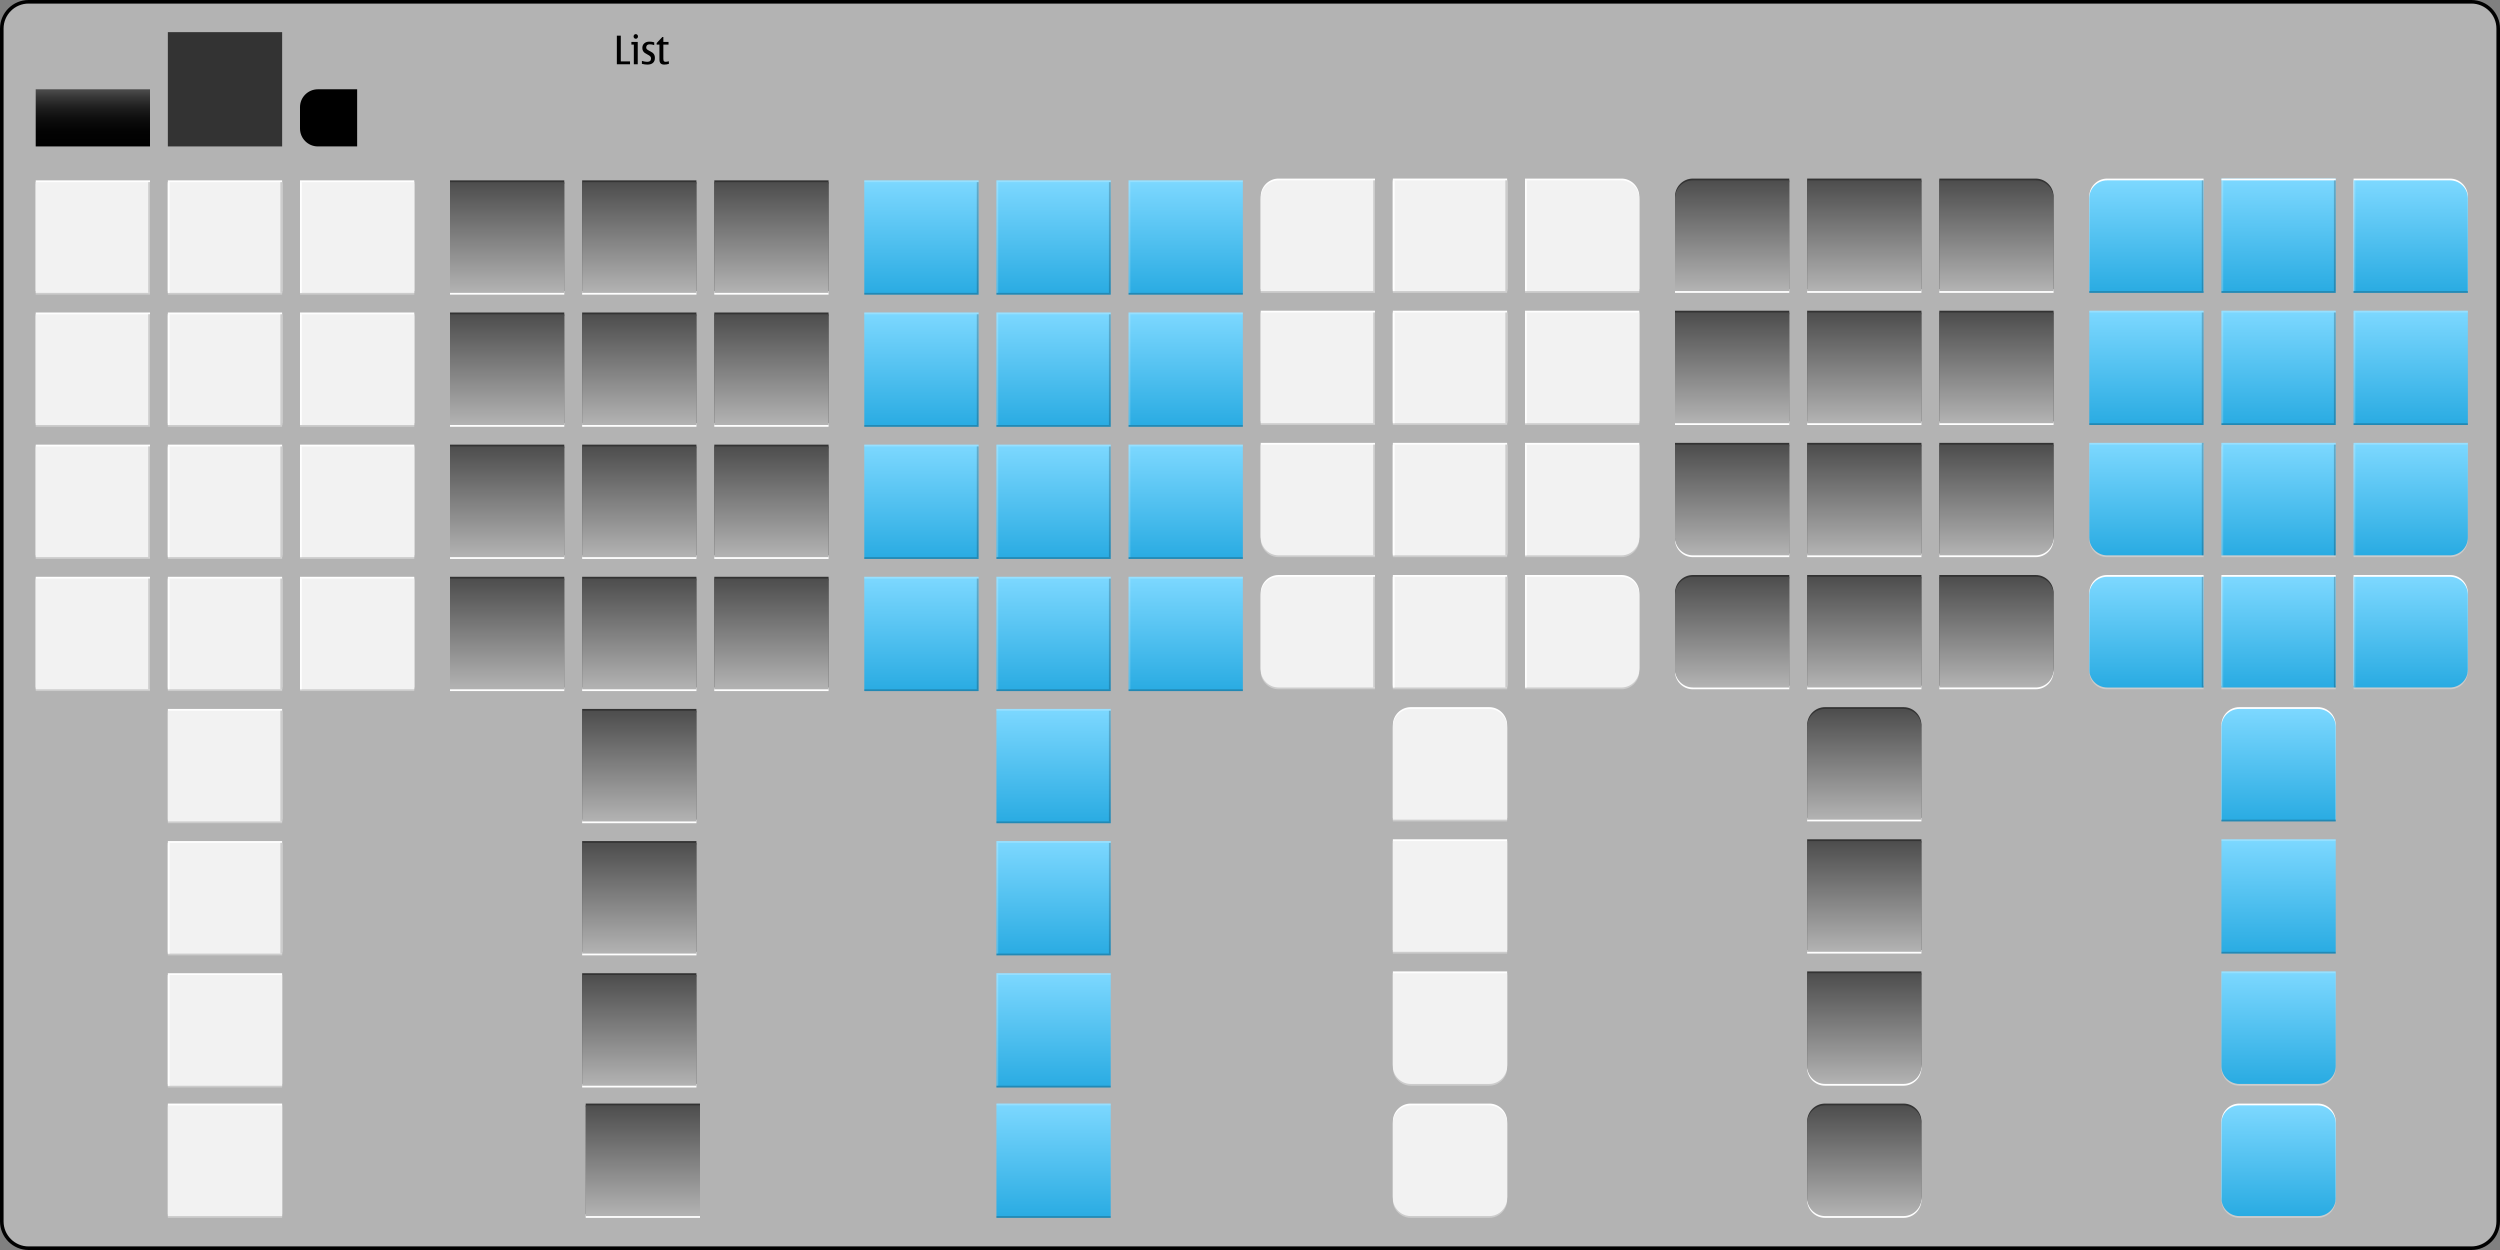 <?xml version="1.0" encoding="iso-8859-1"?>
<!-- Generator: Adobe Illustrator 14.0.0, SVG Export Plug-In . SVG Version: 6.00 Build 43363)  -->
<!DOCTYPE svg PUBLIC "-//W3C//DTD SVG 1.1//EN" "http://www.w3.org/Graphics/SVG/1.1/DTD/svg11.dtd">
<svg version="1.1" xmlns="http://www.w3.org/2000/svg" xmlns:xlink="http://www.w3.org/1999/xlink" x="0px" y="0px" width="1400px"
	 height="700px" viewBox="0 0 1400 700" style="enable-background:new 0 0 1400 700;" xml:space="preserve">
<rect x="0" y="0" width="1400" height="700" fill="#808080" stroke="none"/>
<g id="meegotouch-list-layer">
</g>
<g id="theme">
	<g id="meegotouch-list">
		<g id="MeegotouchListThemeTemplateHelper">
			<g>
				<path style="fill:#B3B3B3;" d="M16,699c-8.271,0-15-6.729-15-15V16C1,7.729,7.729,1,16,1h1368c8.271,0,15,6.729,15,15v668
					c0,8.271-6.729,15-15,15H16z"/>
				<g>
					<path d="M1384,2c7.72,0,14,6.28,14,14v668c0,7.72-6.28,14-14,14H16c-7.72,0-14-6.28-14-14V16C2,8.28,8.28,2,16,2H1384 M1384,0
						H16C7.2,0,0,7.2,0,16v668c0,8.8,7.2,16,16,16h1368c8.8,0,16-7.2,16-16V16C1400,7.2,1392.8,0,1384,0L1384,0z"/>
				</g>
			</g>
			<path d="M345.439,35.998V19.969h2.206v14.417h5.168v1.612H345.439z"/>
			<path d="M357.131,35.998h-2.185V24.989h-1.363v-1.495h3.548V35.998z M356.044,19.108c0.334,0,0.624,0.129,0.866,0.387
				c0.242,0.259,0.364,0.563,0.364,0.914c0,0.358-0.12,0.665-0.359,0.919c-0.239,0.255-0.53,0.382-0.871,0.382
				c-0.348,0-0.644-0.127-0.882-0.382c-0.24-0.254-0.359-0.561-0.359-0.919c0-0.366,0.119-0.674,0.359-0.925
				C355.4,19.234,355.696,19.108,356.044,19.108z"/>
			<path d="M362.535,36.17c-0.896,0-1.918-0.139-3.066-0.418v-1.646c1.23,0.351,2.201,0.526,2.912,0.526
				c0.731,0,1.282-0.159,1.65-0.479c0.37-0.318,0.555-0.797,0.555-1.436c0-0.372-0.117-0.721-0.35-1.048
				c-0.232-0.325-0.814-0.726-1.742-1.198c-0.596-0.301-1.076-0.586-1.446-0.855c-0.369-0.269-0.684-0.631-0.944-1.086
				c-0.259-0.455-0.389-1.02-0.389-1.693c0-1.082,0.367-1.939,1.103-2.574c0.734-0.635,1.677-0.951,2.824-0.951
				c1.006,0,1.915,0.133,2.728,0.397v1.569c-0.855-0.309-1.685-0.462-2.491-0.462c-0.67,0-1.171,0.15-1.501,0.451
				c-0.333,0.302-0.498,0.753-0.498,1.354c0,0.316,0.105,0.611,0.317,0.887c0.212,0.277,0.741,0.626,1.589,1.049
				c0.616,0.301,1.125,0.594,1.528,0.877s0.743,0.666,1.021,1.15c0.276,0.482,0.415,1.09,0.415,1.822
				c0,1.232-0.364,2.168-1.093,2.806C364.929,35.852,363.889,36.17,362.535,36.17z"/>
			<path d="M371.978,36.17c-0.929,0-1.608-0.227-2.039-0.682s-0.646-1.182-0.646-2.178v-8.321h-1.57v-0.86l3.188-3.408h0.565v2.773
				h2.901v1.495h-2.901v7.945c0,0.681,0.105,1.13,0.317,1.349s0.533,0.328,0.964,0.328c0.443,0,1.046-0.104,1.804-0.312v1.483
				C373.646,36.041,372.785,36.17,371.978,36.17z"/>
		</g>
		<g id="meegotouch-list-background-selected">
			<path style="fill:#CCCCCC;" d="M1308,672c0,5.5-4.5,10-10,10h-44c-5.5,0-10-4.5-10-10v-42c0-5.5,4.5-10,10-10h44
				c5.5,0,10,4.5,10,10V672z"/>
			<path style="fill:#FFFFFF;" d="M1308,670c0,5.5-4.5,10-10,10h-44c-5.5,0-10-4.5-10-10v-42c0-5.5,4.5-10,10-10h44
				c5.5,0,10,4.5,10,10V670z"/>
			<linearGradient id="SVGID_1_" gradientUnits="userSpaceOnUse" x1="1276" y1="681" x2="1276" y2="619">
				<stop  offset="0" style="stop-color:#29ABE2"/>
				<stop  offset="1" style="stop-color:#7DD8FF"/>
			</linearGradient>
			<path style="fill:url(#SVGID_1_);" d="M1308,671c0,5.5-4.5,10-10,10h-44c-5.5,0-10-4.5-10-10v-42c0-5.5,4.5-10,10-10h44
				c5.5,0,10,4.5,10,10V671z"/>
		</g>
		<g id="meegotouch-list-background-selected-vertical-bottom">
			<path style="fill:#CCCCCC;" d="M1308,545v53c0,5.5-4.5,10-10,10h-44c-5.5,0-10-4.5-10-10v-53H1308z"/>
			<linearGradient id="SVGID_2_" gradientUnits="userSpaceOnUse" x1="1276" y1="607" x2="1276" y2="544">
				<stop  offset="0" style="stop-color:#29ABE2"/>
				<stop  offset="1" style="stop-color:#7DD8FF"/>
			</linearGradient>
			<path style="fill:url(#SVGID_2_);" d="M1308,544v53c0,5.5-4.5,10-10,10h-44c-5.5,0-10-4.5-10-10v-53H1308z"/>
			<rect x="1244" y="544" style="opacity:0.2;fill:#FFFFFF;" width="64" height="1"/>
		</g>
		<g id="meegotouch-list-background-selected-vertical-center">
			<linearGradient id="SVGID_3_" gradientUnits="userSpaceOnUse" x1="1276" y1="534" x2="1276" y2="470">
				<stop  offset="0" style="stop-color:#29ABE2"/>
				<stop  offset="1" style="stop-color:#7DD8FF"/>
			</linearGradient>
			<rect x="1244" y="470" style="fill:url(#SVGID_3_);" width="64" height="64"/>
			<rect x="1244" y="533" style="opacity:0.2;" width="64" height="1"/>
			<rect x="1244" y="470.001" style="opacity:0.2;fill:#FFFFFF;" width="64" height="1"/>
		</g>
		<g id="meegotouch-list-background-selected-vertical-top">
			<path style="fill:#FFFFFF;" d="M1244,459v-53c0-5.5,4.5-10,10-10h44c5.5,0,10,4.5,10,10v53H1244z"/>
			<linearGradient id="SVGID_4_" gradientUnits="userSpaceOnUse" x1="1276" y1="460" x2="1276" y2="397">
				<stop  offset="0" style="stop-color:#29ABE2"/>
				<stop  offset="1" style="stop-color:#7DD8FF"/>
			</linearGradient>
			<path style="fill:url(#SVGID_4_);" d="M1244,460v-53c0-5.5,4.5-10,10-10h44c5.5,0,10,4.5,10,10v53H1244z"/>
			<rect x="1244" y="459" style="opacity:0.2;" width="64" height="1"/>
		</g>
		<g id="meegotouch-list-background-selected-horizontal-right">
			<path style="fill:#CCCCCC;" d="M1318,324h54c5.5,0,10,4.5,10,10v42c0,5.5-4.5,10-10,10h-54V324z"/>
			<path style="fill:#FFFFFF;" d="M1318,322h54c5.5,0,10,4.5,10,10v42c0,5.5-4.5,10-10,10h-54V322z"/>
			<linearGradient id="SVGID_5_" gradientUnits="userSpaceOnUse" x1="1350" y1="385" x2="1350" y2="323">
				<stop  offset="0" style="stop-color:#29ABE2"/>
				<stop  offset="1" style="stop-color:#7DD8FF"/>
			</linearGradient>
			<path style="fill:url(#SVGID_5_);" d="M1318,323h54c5.5,0,10,4.5,10,10v42c0,5.5-4.5,10-10,10h-54V323z"/>
			<rect x="1318" y="323" style="opacity:0.2;fill:#FFFFFF;" width="1" height="62"/>
		</g>
		<g id="meegotouch-list-background-selected-horizontal-center">
			<rect x="1244" y="324" style="fill:#CCCCCC;" width="64" height="62"/>
			<rect x="1244" y="322" style="fill:#FFFFFF;" width="64" height="62"/>
			<linearGradient id="SVGID_6_" gradientUnits="userSpaceOnUse" x1="1276" y1="385" x2="1276" y2="323">
				<stop  offset="0" style="stop-color:#29ABE2"/>
				<stop  offset="1" style="stop-color:#7DD8FF"/>
			</linearGradient>
			<rect x="1244" y="323" style="fill:url(#SVGID_6_);" width="64" height="62"/>
			<rect x="1307" y="323" style="opacity:0.2;" width="1" height="62"/>
			<rect x="1244" y="323" style="opacity:0.2;fill:#FFFFFF;" width="1" height="62"/>
		</g>
		<g id="meegotouch-list-background-selected-horizontal-left">
			<path style="fill:#CCCCCC;" d="M1234,386h-54c-5.5,0-10-4.5-10-10v-42c0-5.5,4.5-10,10-10h54V386z"/>
			<path style="fill:#FFFFFF;" d="M1234,384h-54c-5.5,0-10-4.5-10-10v-42c0-5.5,4.5-10,10-10h54V384z"/>
			<linearGradient id="SVGID_7_" gradientUnits="userSpaceOnUse" x1="1202" y1="385" x2="1202" y2="323">
				<stop  offset="0" style="stop-color:#29ABE2"/>
				<stop  offset="1" style="stop-color:#7DD8FF"/>
			</linearGradient>
			<path style="fill:url(#SVGID_7_);" d="M1234,385h-54c-5.5,0-10-4.5-10-10v-42c0-5.5,4.5-10,10-10h54V385z"/>
			<rect x="1233" y="323" style="opacity:0.2;" width="1" height="62"/>
		</g>
		<g id="meegotouch-list-background-selected-bottom-right">
			<path style="fill:#CCCCCC;" d="M1372,312c5.5,0,10-4.5,10-10v-53h-64v63H1372z"/>
			<linearGradient id="SVGID_8_" gradientUnits="userSpaceOnUse" x1="1350" y1="311" x2="1350" y2="248">
				<stop  offset="0" style="stop-color:#29ABE2"/>
				<stop  offset="1" style="stop-color:#7DD8FF"/>
			</linearGradient>
			<path style="fill:url(#SVGID_8_);" d="M1372,311c5.5,0,10-4.5,10-10v-53h-64v63H1372z"/>
			<rect x="1318" y="248" style="opacity:0.2;fill:#FFFFFF;" width="1" height="63"/>
			<rect x="1319" y="248" style="opacity:0.2;fill:#FFFFFF;" width="63" height="1"/>
		</g>
		<g id="meegotouch-list-background-selected-bottom">
			<rect x="1244" y="250" style="fill:#CCCCCC;" width="64" height="62"/>
			<linearGradient id="SVGID_9_" gradientUnits="userSpaceOnUse" x1="1276" y1="311" x2="1276" y2="248">
				<stop  offset="0" style="stop-color:#29ABE2"/>
				<stop  offset="1" style="stop-color:#7DD8FF"/>
			</linearGradient>
			<rect x="1244" y="248" style="fill:url(#SVGID_9_);" width="64" height="63"/>
			<rect x="1244" y="248" style="opacity:0.2;fill:#FFFFFF;" width="64" height="1"/>
			<rect x="1307" y="249" style="opacity:0.2;" width="1" height="62"/>
			<rect x="1244" y="249" style="opacity:0.2;fill:#FFFFFF;" width="1" height="62"/>
		</g>
		<g id="meegotouch-list-background-selected-bottom-left">
			<path style="fill:#CCCCCC;" d="M1170,302c0,5.5,4.5,10,10,10h54v-63h-64V302z"/>
			<linearGradient id="SVGID_10_" gradientUnits="userSpaceOnUse" x1="1202" y1="311" x2="1202" y2="248">
				<stop  offset="0" style="stop-color:#29ABE2"/>
				<stop  offset="1" style="stop-color:#7DD8FF"/>
			</linearGradient>
			<path style="fill:url(#SVGID_10_);" d="M1170,301c0,5.5,4.5,10,10,10h54v-63h-64V301z"/>
			<rect x="1233" y="248" style="opacity:0.2;" width="1" height="63"/>
			<rect x="1170" y="248" style="opacity:0.2;fill:#FFFFFF;" width="63" height="1"/>
		</g>
		<g id="meegotouch-list-background-selected-center-right">
			<linearGradient id="SVGID_11_" gradientUnits="userSpaceOnUse" x1="1350" y1="238" x2="1350" y2="174">
				<stop  offset="0" style="stop-color:#29ABE2"/>
				<stop  offset="1" style="stop-color:#7DD8FF"/>
			</linearGradient>
			<rect x="1318" y="174" style="fill:url(#SVGID_11_);" width="64" height="64"/>
			<rect x="1318" y="237" style="opacity:0.2;" width="64" height="1"/>
			<rect x="1318" y="174" style="opacity:0.2;fill:#FFFFFF;" width="64" height="1"/>
			<rect x="1318" y="175" style="opacity:0.2;fill:#FFFFFF;" width="1" height="62"/>
		</g>
		<g id="meegotouch-list-background-selected-center">
			<linearGradient id="SVGID_12_" gradientUnits="userSpaceOnUse" x1="1276" y1="238" x2="1276" y2="174">
				<stop  offset="0" style="stop-color:#29ABE2"/>
				<stop  offset="1" style="stop-color:#7DD8FF"/>
			</linearGradient>
			<rect x="1244" y="174" style="fill:url(#SVGID_12_);" width="64" height="64"/>
			<rect x="1244" y="237" style="opacity:0.2;" width="64" height="1"/>
			<rect x="1244" y="174" style="opacity:0.2;fill:#FFFFFF;" width="64" height="1"/>
			<rect x="1307" y="175" style="opacity:0.2;" width="1" height="62"/>
			<rect x="1244" y="175" style="opacity:0.2;fill:#FFFFFF;" width="1" height="62"/>
		</g>
		<g id="meegotouch-list-background-selected-center-left">
			<linearGradient id="SVGID_13_" gradientUnits="userSpaceOnUse" x1="1202" y1="238" x2="1202" y2="174">
				<stop  offset="0" style="stop-color:#29ABE2"/>
				<stop  offset="1" style="stop-color:#7DD8FF"/>
			</linearGradient>
			<rect x="1170" y="174" style="fill:url(#SVGID_13_);" width="64" height="64"/>
			<rect x="1170" y="237" style="opacity:0.2;" width="64" height="1"/>
			<rect x="1170" y="174" style="opacity:0.2;fill:#FFFFFF;" width="64" height="1"/>
			<rect x="1233" y="175" style="opacity:0.2;" width="1" height="62"/>
		</g>
		<g id="meegotouch-list-background-selected-top-right">
			<path style="fill:#FFFFFF;" d="M1382,110c0-5.5-4.5-10-10-10h-54v63h64V110z"/>
			<linearGradient id="SVGID_14_" gradientUnits="userSpaceOnUse" x1="1350" y1="164" x2="1350" y2="101">
				<stop  offset="0" style="stop-color:#29ABE2"/>
				<stop  offset="1" style="stop-color:#7DD8FF"/>
			</linearGradient>
			<path style="fill:url(#SVGID_14_);" d="M1382,111c0-5.5-4.5-10-10-10h-54v63h64V111z"/>
			<rect x="1318" y="101" style="opacity:0.2;fill:#FFFFFF;" width="1" height="62"/>
			<rect x="1318" y="163" style="opacity:0.2;" width="64" height="1"/>
		</g>
		<g id="meegotouch-list-background-selected-top-center">
			<linearGradient id="SVGID_15_" gradientUnits="userSpaceOnUse" x1="1276" y1="164" x2="1276" y2="100">
				<stop  offset="0" style="stop-color:#29ABE2"/>
				<stop  offset="1" style="stop-color:#7DD8FF"/>
			</linearGradient>
			<rect x="1244" y="100" style="fill:url(#SVGID_15_);" width="64" height="64"/>
			<rect x="1244" y="163" style="opacity:0.2;" width="64" height="1"/>
			<rect x="1244" y="100" style="fill:#FFFFFF;" width="64" height="1"/>
			<rect x="1307" y="101" style="opacity:0.2;" width="1" height="62"/>
			<rect x="1244" y="101" style="opacity:0.2;fill:#FFFFFF;" width="1" height="62"/>
		</g>
		<g id="meegotouch-list-background-selected-top-left">
			<path style="fill:#FFFFFF;" d="M1170,110c0-5.5,4.5-10,10-10h54v63h-64V110z"/>
			<linearGradient id="SVGID_16_" gradientUnits="userSpaceOnUse" x1="1202" y1="164" x2="1202" y2="101">
				<stop  offset="0" style="stop-color:#29ABE2"/>
				<stop  offset="1" style="stop-color:#7DD8FF"/>
			</linearGradient>
			<path style="fill:url(#SVGID_16_);" d="M1170,111c0-5.5,4.5-10,10-10h54v63h-64V111z"/>
			<rect x="1233" y="101" style="opacity:0.2;" width="1" height="62"/>
			<rect x="1170" y="163" style="opacity:0.2;" width="64" height="1"/>
		</g>
		<g id="meegotouch-list-background-pressed">
			<path style="fill:#FFFFFF;" d="M1076,672c0,5.5-4.5,10-10,10h-44c-5.5,0-10-4.5-10-10v-42c0-5.5,4.5-10,10-10h44
				c5.5,0,10,4.5,10,10V672z"/>
			<path style="fill:#333333;" d="M1076,670c0,5.5-4.5,10-10,10h-44c-5.5,0-10-4.5-10-10v-42c0-5.5,4.5-10,10-10h44
				c5.5,0,10,4.5,10,10V670z"/>
			<linearGradient id="SVGID_17_" gradientUnits="userSpaceOnUse" x1="1044" y1="681" x2="1044" y2="619">
				<stop  offset="0" style="stop-color:#B3B3B3"/>
				<stop  offset="1" style="stop-color:#4D4D4D"/>
			</linearGradient>
			<path style="fill:url(#SVGID_17_);" d="M1076,671c0,5.5-4.5,10-10,10h-44c-5.5,0-10-4.5-10-10v-42c0-5.5,4.5-10,10-10h44
				c5.5,0,10,4.5,10,10V671z"/>
		</g>
		<g id="meegotouch-list-background-pressed-vertical-bottom">
			<path style="fill:#FFFFFF;" d="M1076,546v52c0,5.5-4.5,10-10,10h-44c-5.5,0-10-4.5-10-10v-52H1076z"/>
			<path style="fill:#333333;" d="M1076,544v52c0,5.5-4.5,10-10,10h-44c-5.5,0-10-4.5-10-10v-52H1076z"/>
			<linearGradient id="SVGID_18_" gradientUnits="userSpaceOnUse" x1="1044" y1="607" x2="1044" y2="545">
				<stop  offset="0" style="stop-color:#B3B3B3"/>
				<stop  offset="1" style="stop-color:#4D4D4D"/>
			</linearGradient>
			<path style="fill:url(#SVGID_18_);" d="M1076,545v52c0,5.5-4.5,10-10,10h-44c-5.5,0-10-4.5-10-10v-52H1076z"/>
		</g>
		<g id="meegotouch-list-background-pressed-vertical-center">
			<rect x="1012" y="472" style="fill:#FFFFFF;" width="64" height="62"/>
			<rect x="1012" y="470" style="fill:#333333;" width="64" height="62"/>
			<linearGradient id="SVGID_19_" gradientUnits="userSpaceOnUse" x1="1044" y1="533" x2="1044" y2="471">
				<stop  offset="0" style="stop-color:#B3B3B3"/>
				<stop  offset="1" style="stop-color:#4D4D4D"/>
			</linearGradient>
			<rect x="1012" y="471" style="fill:url(#SVGID_19_);" width="64" height="62"/>
		</g>
		<g id="meegotouch-list-background-pressed-vertical-top">
			<path style="fill:#FFFFFF;" d="M1012,460v-52c0-5.5,4.5-10,10-10h44c5.5,0,10,4.5,10,10v52H1012z"/>
			<path style="fill:#333333;" d="M1012,458v-52c0-5.5,4.5-10,10-10h44c5.5,0,10,4.5,10,10v52H1012z"/>
			<linearGradient id="SVGID_20_" gradientUnits="userSpaceOnUse" x1="1044" y1="459" x2="1044" y2="397">
				<stop  offset="0" style="stop-color:#B3B3B3"/>
				<stop  offset="1" style="stop-color:#4D4D4D"/>
			</linearGradient>
			<path style="fill:url(#SVGID_20_);" d="M1012,459v-52c0-5.5,4.5-10,10-10h44c5.5,0,10,4.5,10,10v52H1012z"/>
		</g>
		<g id="meegotouch-list-background-pressed-horizontal-right">
			<path style="fill:#FFFFFF;" d="M1086,324h54c5.5,0,10,4.5,10,10v42c0,5.5-4.5,10-10,10h-54V324z"/>
			<path style="fill:#333333;" d="M1086,322h54c5.5,0,10,4.5,10,10v42c0,5.5-4.5,10-10,10h-54V322z"/>
			<linearGradient id="SVGID_21_" gradientUnits="userSpaceOnUse" x1="1118" y1="385" x2="1118" y2="323">
				<stop  offset="0" style="stop-color:#B3B3B3"/>
				<stop  offset="1" style="stop-color:#4D4D4D"/>
			</linearGradient>
			<path style="fill:url(#SVGID_21_);" d="M1086,323h54c5.5,0,10,4.5,10,10v42c0,5.5-4.5,10-10,10h-54V323z"/>
		</g>
		<g id="meegotouch-list-background-pressed-horizontal-center">
			<rect x="1012" y="324" style="fill:#FFFFFF;" width="64" height="62"/>
			<rect x="1012" y="322" style="fill:#333333;" width="64" height="62"/>
			<linearGradient id="SVGID_22_" gradientUnits="userSpaceOnUse" x1="1044" y1="385" x2="1044" y2="323">
				<stop  offset="0" style="stop-color:#B3B3B3"/>
				<stop  offset="1" style="stop-color:#4D4D4D"/>
			</linearGradient>
			<rect x="1012" y="323" style="fill:url(#SVGID_22_);" width="64" height="62"/>
		</g>
		<g id="meegotouch-list-background-pressed-horizontal-left">
			<path style="fill:#FFFFFF;" d="M1002,386h-54c-5.5,0-10-4.5-10-10v-42c0-5.5,4.5-10,10-10h54V386z"/>
			<path style="fill:#333333;" d="M1002,384h-54c-5.5,0-10-4.5-10-10v-42c0-5.5,4.5-10,10-10h54V384z"/>
			<linearGradient id="SVGID_23_" gradientUnits="userSpaceOnUse" x1="970" y1="385" x2="970" y2="323">
				<stop  offset="0" style="stop-color:#B3B3B3"/>
				<stop  offset="1" style="stop-color:#4D4D4D"/>
			</linearGradient>
			<path style="fill:url(#SVGID_23_);" d="M1002,385h-54c-5.5,0-10-4.5-10-10v-42c0-5.5,4.5-10,10-10h54V385z"/>
		</g>
		<g id="meegotouch-list-background-pressed-bottom-right">
			<path style="fill:#FFFFFF;" d="M1140,312c5.5,0,10-4.5,10-10v-52h-64v62H1140z"/>
			<path style="fill:#333333;" d="M1140,310c5.5,0,10-4.5,10-10v-52h-64v62H1140z"/>
			<linearGradient id="SVGID_24_" gradientUnits="userSpaceOnUse" x1="1118" y1="311" x2="1118" y2="249">
				<stop  offset="0" style="stop-color:#B3B3B3"/>
				<stop  offset="1" style="stop-color:#4D4D4D"/>
			</linearGradient>
			<path style="fill:url(#SVGID_24_);" d="M1140,311c5.5,0,10-4.5,10-10v-52h-64v62H1140z"/>
		</g>
		<g id="meegotouch-list-background-pressed-center-bottom">
			<rect x="1012" y="250" style="fill:#FFFFFF;" width="64" height="62"/>
			<rect x="1012" y="248" style="fill:#333333;" width="64" height="62"/>
			<linearGradient id="SVGID_25_" gradientUnits="userSpaceOnUse" x1="1044" y1="311" x2="1044" y2="249">
				<stop  offset="0" style="stop-color:#B3B3B3"/>
				<stop  offset="1" style="stop-color:#4D4D4D"/>
			</linearGradient>
			<rect x="1012" y="249" style="fill:url(#SVGID_25_);" width="64" height="62"/>
		</g>
		<g id="meegotouch-list-background-pressed-bottom-left">
			<path style="fill:#FFFFFF;" d="M938,302c0,5.5,4.5,10,10,10h54v-62h-64V302z"/>
			<path style="fill:#333333;" d="M938,300c0,5.5,4.5,10,10,10h54v-62h-64V300z"/>
			<linearGradient id="SVGID_26_" gradientUnits="userSpaceOnUse" x1="970" y1="311" x2="970" y2="249">
				<stop  offset="0" style="stop-color:#B3B3B3"/>
				<stop  offset="1" style="stop-color:#4D4D4D"/>
			</linearGradient>
			<path style="fill:url(#SVGID_26_);" d="M938,301c0,5.5,4.5,10,10,10h54v-62h-64V301z"/>
		</g>
		<g id="meegotouch-list-background-pressed-center-right">
			<rect x="1086" y="176" style="fill:#FFFFFF;" width="64" height="62"/>
			<rect x="1086" y="174" style="fill:#333333;" width="64" height="62"/>
			<linearGradient id="SVGID_27_" gradientUnits="userSpaceOnUse" x1="1118" y1="237" x2="1118" y2="175">
				<stop  offset="0" style="stop-color:#B3B3B3"/>
				<stop  offset="1" style="stop-color:#4D4D4D"/>
			</linearGradient>
			<rect x="1086" y="175" style="fill:url(#SVGID_27_);" width="64" height="62"/>
		</g>
		<g id="meegotouch-list-background-pressed-center">
			<rect x="1012" y="176" style="fill:#FFFFFF;" width="64" height="62"/>
			<rect x="1012" y="174" style="fill:#333333;" width="64" height="62"/>
			<linearGradient id="SVGID_28_" gradientUnits="userSpaceOnUse" x1="1044" y1="237" x2="1044" y2="175">
				<stop  offset="0" style="stop-color:#B3B3B3"/>
				<stop  offset="1" style="stop-color:#4D4D4D"/>
			</linearGradient>
			<rect x="1012" y="175" style="fill:url(#SVGID_28_);" width="64" height="62"/>
		</g>
		<g id="meegotouch-list-background-pressed-center-left">
			<rect x="938" y="176" style="fill:#FFFFFF;" width="64" height="62"/>
			<rect x="938" y="174" style="fill:#333333;" width="64" height="62"/>
			<linearGradient id="SVGID_29_" gradientUnits="userSpaceOnUse" x1="970" y1="237" x2="970" y2="175">
				<stop  offset="0" style="stop-color:#B3B3B3"/>
				<stop  offset="1" style="stop-color:#4D4D4D"/>
			</linearGradient>
			<rect x="938" y="175" style="fill:url(#SVGID_29_);" width="64" height="62"/>
		</g>
		<g id="meegotouch-list-background-pressed-top-right">
			<path style="fill:#FFFFFF;" d="M1150,112c0-5.5-4.5-10-10-10h-54v62h64V112z"/>
			<path style="fill:#333333;" d="M1150,110c0-5.5-4.5-10-10-10h-54v62h64V110z"/>
			<linearGradient id="SVGID_30_" gradientUnits="userSpaceOnUse" x1="1118" y1="163" x2="1118" y2="101">
				<stop  offset="0" style="stop-color:#B3B3B3"/>
				<stop  offset="1" style="stop-color:#4D4D4D"/>
			</linearGradient>
			<path style="fill:url(#SVGID_30_);" d="M1150,111c0-5.5-4.5-10-10-10h-54v62h64V111z"/>
		</g>
		<g id="meegotouch-list-background-pressed-top-center">
			<rect x="1012" y="102" style="fill:#FFFFFF;" width="64" height="62"/>
			<rect x="1012" y="100" style="fill:#333333;" width="64" height="62"/>
			<linearGradient id="SVGID_31_" gradientUnits="userSpaceOnUse" x1="1044" y1="163" x2="1044" y2="101">
				<stop  offset="0" style="stop-color:#B3B3B3"/>
				<stop  offset="1" style="stop-color:#4D4D4D"/>
			</linearGradient>
			<rect x="1012" y="101" style="fill:url(#SVGID_31_);" width="64" height="62"/>
		</g>
		<g id="meegotouch-list-background-pressed-top-left">
			<path style="fill:#FFFFFF;" d="M938,112c0-5.5,4.5-10,10-10h54v62h-64V112z"/>
			<path style="fill:#333333;" d="M938,110c0-5.5,4.5-10,10-10h54v62h-64V110z"/>
			<linearGradient id="SVGID_32_" gradientUnits="userSpaceOnUse" x1="970" y1="163" x2="970" y2="101">
				<stop  offset="0" style="stop-color:#B3B3B3"/>
				<stop  offset="1" style="stop-color:#4D4D4D"/>
			</linearGradient>
			<path style="fill:url(#SVGID_32_);" d="M938,111c0-5.5,4.5-10,10-10h54v62h-64V111z"/>
		</g>
		<g id="meegotouch-list-background">
			<path style="fill:#CCCCCC;" d="M844,672c0,5.5-4.5,10-10,10h-44c-5.5,0-10-4.5-10-10v-42c0-5.5,4.5-10,10-10h44
				c5.5,0,10,4.5,10,10V672z"/>
			<path style="fill:#FFFFFF;" d="M844,670c0,5.5-4.5,10-10,10h-44c-5.5,0-10-4.5-10-10v-42c0-5.5,4.5-10,10-10h44
				c5.5,0,10,4.5,10,10V670z"/>
			<path style="fill:#F2F2F2;" d="M844,671c0,5.5-4.5,10-10,10h-44c-5.5,0-10-4.5-10-10v-42c0-5.5,4.5-10,10-10h44
				c5.5,0,10,4.5,10,10V671z"/>
		</g>
		<g id="meegotouch-list-background-vertical-bottom">
			<path style="fill:#CCCCCC;" d="M844,546v52c0,5.5-4.5,10-10,10h-44c-5.5,0-10-4.5-10-10v-52H844z"/>
			<path style="fill:#FFFFFF;" d="M844,544v52c0,5.5-4.5,10-10,10h-44c-5.5,0-10-4.5-10-10v-52H844z"/>
			<path style="fill:#F2F2F2;" d="M844,545v52c0,5.5-4.5,10-10,10h-44c-5.5,0-10-4.5-10-10v-52H844z"/>
		</g>
		<g id="meegotouch-list-background-vertical-center">
			<rect x="780" y="472" style="fill:#CCCCCC;" width="64" height="62"/>
			<rect x="780" y="470" style="fill:#FFFFFF;" width="64" height="62"/>
			<rect x="780" y="471" style="fill:#F2F2F2;" width="64" height="62"/>
		</g>
		<g id="meegotouch-list-background-vertical-top">
			<path style="fill:#CCCCCC;" d="M780,460v-52c0-5.5,4.5-10,10-10h44c5.5,0,10,4.5,10,10v52H780z"/>
			<path style="fill:#FFFFFF;" d="M780,458v-52c0-5.5,4.5-10,10-10h44c5.5,0,10,4.5,10,10v52H780z"/>
			<path style="fill:#F2F2F2;" d="M780,459v-52c0-5.5,4.5-10,10-10h44c5.5,0,10,4.5,10,10v52H780z"/>
		</g>
		<g id="meegotouch-list-background-horizontal-right">
			<path style="fill:#CCCCCC;" d="M854,324h54c5.5,0,10,4.5,10,10v42c0,5.5-4.5,10-10,10h-54V324z"/>
			<path style="fill:#FFFFFF;" d="M854,322h54c5.5,0,10,4.5,10,10v42c0,5.5-4.5,10-10,10h-54V322z"/>
			<path style="fill:#F2F2F2;" d="M854,323h54c5.5,0,10,4.5,10,10v42c0,5.5-4.5,10-10,10h-54V323z"/>
			<rect x="854" y="323" style="fill:#FFFFFF;" width="1" height="62"/>
		</g>
		<g id="meegotouch-list-background-horizontal-center">
			<rect x="780" y="324" style="fill:#CCCCCC;" width="64" height="62"/>
			<rect x="780" y="322" style="fill:#FFFFFF;" width="64" height="62"/>
			<rect x="780" y="323" style="fill:#F2F2F2;" width="64" height="62"/>
			<rect x="843" y="323" style="fill:#CCCCCC;" width="1" height="62"/>
			<rect x="780" y="323" style="fill:#FFFFFF;" width="1" height="62"/>
		</g>
		<g id="meegotouch-list-background-horizontal-left">
			<path style="fill:#CCCCCC;" d="M770,386h-54c-5.5,0-10-4.5-10-10v-42c0-5.5,4.5-10,10-10h54V386z"/>
			<path style="fill:#FFFFFF;" d="M770,384h-54c-5.5,0-10-4.5-10-10v-42c0-5.5,4.5-10,10-10h54V384z"/>
			<path style="fill:#F2F2F2;" d="M770,385h-54c-5.5,0-10-4.5-10-10v-42c0-5.5,4.5-10,10-10h54V385z"/>
			<rect x="769" y="323" style="fill:#CCCCCC;" width="1" height="62"/>
		</g>
		<g id="meegotouch-list-background-bottom-right">
			<path style="fill:#CCCCCC;" d="M908,312c5.5,0,10-4.5,10-10v-52h-64v62H908z"/>
			<path style="fill:#FFFFFF;" d="M908,310c5.5,0,10-4.5,10-10v-52h-64v62H908z"/>
			<path style="fill:#F2F2F2;" d="M908,311c5.5,0,10-4.5,10-10v-52h-64v62H908z"/>
			<rect x="854" y="249" style="fill:#FFFFFF;" width="1" height="62"/>
		</g>
		<g id="meegotouch-list-background-bottom-center">
			<rect x="780" y="250" style="fill:#CCCCCC;" width="64" height="62"/>
			<rect x="780" y="248" style="fill:#FFFFFF;" width="64" height="62"/>
			<rect x="780" y="249" style="fill:#F2F2F2;" width="64" height="62"/>
			<rect x="843" y="249" style="fill:#CCCCCC;" width="1" height="62"/>
			<rect x="780" y="249" style="fill:#FFFFFF;" width="1" height="62"/>
		</g>
		<g id="meegotouch-list-background-bottom-left">
			<path style="fill:#CCCCCC;" d="M706,302c0,5.5,4.5,10,10,10h54v-62h-64V302z"/>
			<path style="fill:#FFFFFF;" d="M706,300c0,5.5,4.5,10,10,10h54v-62h-64V300z"/>
			<path style="fill:#F2F2F2;" d="M706,301c0,5.5,4.5,10,10,10h54v-62h-64V301z"/>
			<rect x="769" y="249" style="fill:#CCCCCC;" width="1" height="62"/>
		</g>
		<g id="meegotouch-list-background-center-right">
			<rect x="854" y="176" style="fill:#CCCCCC;" width="64" height="62"/>
			<rect x="854" y="174" style="fill:#FFFFFF;" width="64" height="62"/>
			<rect x="854" y="175" style="fill:#F2F2F2;" width="64" height="62"/>
			<rect x="854" y="175" style="fill:#FFFFFF;" width="1" height="62"/>
		</g>
		<g id="meegotouch-list-background-center">
			<rect x="780" y="176" style="fill:#CCCCCC;" width="64" height="62"/>
			<rect x="780" y="174" style="fill:#FFFFFF;" width="64" height="62"/>
			<rect x="780" y="175" style="fill:#F2F2F2;" width="64" height="62"/>
			<rect x="843" y="175" style="fill:#CCCCCC;" width="1" height="62"/>
			<rect x="780" y="175" style="fill:#FFFFFF;" width="1" height="62"/>
		</g>
		<g id="meegotouch-list-background-center-left">
			<rect x="706" y="176" style="fill:#CCCCCC;" width="64" height="62"/>
			<rect x="706" y="174" style="fill:#FFFFFF;" width="64" height="62"/>
			<rect x="706" y="175" style="fill:#F2F2F2;" width="64" height="62"/>
			<rect x="769" y="175" style="fill:#CCCCCC;" width="1" height="62"/>
		</g>
		<g id="meegotouch-list-background-top-right">
			<path style="fill:#CCCCCC;" d="M918,112c0-5.5-4.5-10-10-10h-54v62h64V112z"/>
			<path style="fill:#FFFFFF;" d="M918,110c0-5.5-4.5-10-10-10h-54v62h64V110z"/>
			<path style="fill:#F2F2F2;" d="M918,111c0-5.5-4.5-10-10-10h-54v62h64V111z"/>
			<rect x="854" y="101" style="fill:#FFFFFF;" width="1" height="62"/>
		</g>
		<g id="meegotouch-list-background-top-center">
			<rect x="780" y="102" style="fill:#CCCCCC;" width="64" height="62"/>
			<rect x="780" y="100" style="fill:#FFFFFF;" width="64" height="62"/>
			<rect x="780" y="101" style="fill:#F2F2F2;" width="64" height="62"/>
			<rect x="843" y="101" style="fill:#CCCCCC;" width="1" height="62"/>
			<rect x="780" y="101" style="fill:#FFFFFF;" width="1" height="62"/>
		</g>
		<g id="meegotouch-list-background-top-left">
			<path style="fill:#CCCCCC;" d="M706,112c0-5.5,4.5-10,10-10h54v62h-64V112z"/>
			<path style="fill:#FFFFFF;" d="M706,110c0-5.5,4.5-10,10-10h54v62h-64V110z"/>
			<path style="fill:#F2F2F2;" d="M706,111c0-5.5,4.5-10,10-10h54v62h-64V111z"/>
			<rect x="769" y="101" style="fill:#CCCCCC;" width="1" height="62"/>
		</g>
		<g id="meegotouch-list-fullwidth-background-selected">
			<linearGradient id="SVGID_33_" gradientUnits="userSpaceOnUse" x1="590" y1="682" x2="590" y2="618">
				<stop  offset="0" style="stop-color:#29ABE2"/>
				<stop  offset="1" style="stop-color:#7DD8FF"/>
			</linearGradient>
			<rect x="558" y="618" style="fill:url(#SVGID_33_);" width="64" height="64"/>
			<rect x="558" y="681" style="opacity:0.2;" width="64" height="1"/>
			<rect x="558" y="618" style="opacity:0.2;fill:#FFFFFF;" width="64" height="1"/>
		</g>
		<g id="meegotouch-list-fullwidth-background-selected-vertical-bottom">
			<linearGradient id="SVGID_34_" gradientUnits="userSpaceOnUse" x1="590" y1="609" x2="590" y2="545">
				<stop  offset="0" style="stop-color:#29ABE2"/>
				<stop  offset="1" style="stop-color:#7DD8FF"/>
			</linearGradient>
			<rect x="558" y="545" style="fill:url(#SVGID_34_);" width="64" height="64"/>
			<rect x="558" y="608" style="opacity:0.2;" width="64" height="1"/>
			<rect x="558" y="546" style="opacity:0.2;fill:#FFFFFF;" width="1" height="62"/>
			<rect x="558" y="545" style="opacity:0.2;fill:#FFFFFF;" width="64" height="1"/>
		</g>
		<g id="meegotouch-list-fullwidth-background-selected-vertical-center">
			<linearGradient id="SVGID_35_" gradientUnits="userSpaceOnUse" x1="590" y1="535" x2="590" y2="471">
				<stop  offset="0" style="stop-color:#29ABE2"/>
				<stop  offset="1" style="stop-color:#7DD8FF"/>
			</linearGradient>
			<rect x="558" y="471" style="fill:url(#SVGID_35_);" width="64" height="64"/>
			<rect x="621" y="472" style="opacity:0.2;" width="1" height="62"/>
			<rect x="558" y="534" style="opacity:0.2;" width="64" height="1"/>
			<rect x="558" y="471" style="opacity:0.2;fill:#FFFFFF;" width="64" height="1"/>
			<rect x="558" y="472" style="opacity:0.2;fill:#FFFFFF;" width="1" height="62"/>
		</g>
		<g id="meegotouch-list-fullwidth-background-selected-vertical-top">
			<linearGradient id="SVGID_36_" gradientUnits="userSpaceOnUse" x1="590" y1="461" x2="590" y2="397">
				<stop  offset="0" style="stop-color:#29ABE2"/>
				<stop  offset="1" style="stop-color:#7DD8FF"/>
			</linearGradient>
			<rect x="558" y="397" style="fill:url(#SVGID_36_);" width="64" height="64"/>
			<rect x="558" y="460" style="opacity:0.2;" width="64" height="1"/>
			<rect x="558" y="397" style="opacity:0.2;fill:#FFFFFF;" width="64" height="1"/>
			<rect x="621" y="398" style="opacity:0.2;" width="1" height="62"/>
		</g>
		<g id="meegotouch-list-fullwidth-background-selected-horizontal-right">
			<linearGradient id="SVGID_37_" gradientUnits="userSpaceOnUse" x1="664" y1="387" x2="664" y2="323">
				<stop  offset="0" style="stop-color:#29ABE2"/>
				<stop  offset="1" style="stop-color:#7DD8FF"/>
			</linearGradient>
			<rect x="632" y="323" style="fill:url(#SVGID_37_);" width="64" height="64"/>
			<rect x="632" y="386" style="opacity:0.2;" width="64" height="1"/>
			<rect x="632" y="324" style="opacity:0.2;fill:#FFFFFF;" width="1" height="62"/>
			<rect x="632" y="323" style="opacity:0.2;fill:#FFFFFF;" width="64" height="1"/>
		</g>
		<g id="meegotouch-list-fullwidth-background-selected-horizontal-center">
			<linearGradient id="SVGID_38_" gradientUnits="userSpaceOnUse" x1="590" y1="387" x2="590" y2="323">
				<stop  offset="0" style="stop-color:#29ABE2"/>
				<stop  offset="1" style="stop-color:#7DD8FF"/>
			</linearGradient>
			<rect x="558" y="323" style="fill:url(#SVGID_38_);" width="64" height="64"/>
			<rect x="621" y="324" style="opacity:0.2;" width="1" height="62"/>
			<rect x="558" y="386" style="opacity:0.2;" width="64" height="1"/>
			<rect x="558" y="323" style="opacity:0.2;fill:#FFFFFF;" width="64" height="1"/>
			<rect x="558" y="324" style="opacity:0.2;fill:#FFFFFF;" width="1" height="62"/>
		</g>
		<g id="meegotouch-list-fullwidth-background-selected-horizontal-left">
			<linearGradient id="SVGID_39_" gradientUnits="userSpaceOnUse" x1="516" y1="387" x2="516" y2="323">
				<stop  offset="0" style="stop-color:#29ABE2"/>
				<stop  offset="1" style="stop-color:#7DD8FF"/>
			</linearGradient>
			<rect x="484" y="323" style="fill:url(#SVGID_39_);" width="64" height="64"/>
			<rect x="484" y="386" style="opacity:0.2;" width="64" height="1"/>
			<rect x="484" y="323" style="opacity:0.2;fill:#FFFFFF;" width="64" height="1"/>
			<rect x="547" y="324" style="opacity:0.2;" width="1" height="62"/>
		</g>
		<g id="meegotouch-list-fullwidth-background-selected-bottom-right">
			<linearGradient id="SVGID_40_" gradientUnits="userSpaceOnUse" x1="664" y1="313" x2="664" y2="249">
				<stop  offset="0" style="stop-color:#29ABE2"/>
				<stop  offset="1" style="stop-color:#7DD8FF"/>
			</linearGradient>
			<rect x="632" y="249" style="fill:url(#SVGID_40_);" width="64" height="64"/>
			<rect x="632" y="312" style="opacity:0.2;" width="64" height="1"/>
			<rect x="632" y="250" style="opacity:0.2;fill:#FFFFFF;" width="1" height="62"/>
			<rect x="632" y="249" style="opacity:0.2;fill:#FFFFFF;" width="64" height="1"/>
		</g>
		<g id="meegotouch-list-fullwidth-background-selected-bottom-center">
			<linearGradient id="SVGID_41_" gradientUnits="userSpaceOnUse" x1="590" y1="313" x2="590" y2="249">
				<stop  offset="0" style="stop-color:#29ABE2"/>
				<stop  offset="1" style="stop-color:#7DD8FF"/>
			</linearGradient>
			<rect x="558" y="249" style="fill:url(#SVGID_41_);" width="64" height="64"/>
			<rect x="621" y="250" style="opacity:0.2;" width="1" height="62"/>
			<rect x="558" y="312" style="opacity:0.2;" width="64" height="1"/>
			<rect x="558" y="249" style="opacity:0.2;fill:#FFFFFF;" width="64" height="1"/>
			<rect x="558" y="250" style="opacity:0.2;fill:#FFFFFF;" width="1" height="62"/>
		</g>
		<g id="meegotouch-list-fullwidth-background-selected-bottom-left">
			<linearGradient id="SVGID_42_" gradientUnits="userSpaceOnUse" x1="516" y1="313" x2="516" y2="249">
				<stop  offset="0" style="stop-color:#29ABE2"/>
				<stop  offset="1" style="stop-color:#7DD8FF"/>
			</linearGradient>
			<rect x="484" y="249" style="fill:url(#SVGID_42_);" width="64" height="64"/>
			<rect x="484" y="312" style="opacity:0.2;" width="64" height="1"/>
			<rect x="484" y="249" style="opacity:0.2;fill:#FFFFFF;" width="64" height="1"/>
			<rect x="547" y="250" style="opacity:0.2;" width="1" height="62"/>
		</g>
		<g id="meegotouch-list-fullwidth-background-selected-center-right">
			<linearGradient id="SVGID_43_" gradientUnits="userSpaceOnUse" x1="664" y1="239" x2="664" y2="175">
				<stop  offset="0" style="stop-color:#29ABE2"/>
				<stop  offset="1" style="stop-color:#7DD8FF"/>
			</linearGradient>
			<rect x="632" y="175" style="fill:url(#SVGID_43_);" width="64" height="64"/>
			<rect x="632" y="238" style="opacity:0.2;" width="64" height="1"/>
			<rect x="632" y="176" style="opacity:0.2;fill:#FFFFFF;" width="1" height="62"/>
			<rect x="632" y="175" style="opacity:0.2;fill:#FFFFFF;" width="64" height="1"/>
		</g>
		<g id="meegotouch-list-fullwidth-background-selected-center">
			<linearGradient id="SVGID_44_" gradientUnits="userSpaceOnUse" x1="590" y1="239" x2="590" y2="175">
				<stop  offset="0" style="stop-color:#29ABE2"/>
				<stop  offset="1" style="stop-color:#7DD8FF"/>
			</linearGradient>
			<rect x="558" y="175" style="fill:url(#SVGID_44_);" width="64" height="64"/>
			<rect x="621" y="176" style="opacity:0.2;" width="1" height="62"/>
			<rect x="558" y="238" style="opacity:0.2;" width="64" height="1"/>
			<rect x="558" y="175" style="opacity:0.2;fill:#FFFFFF;" width="64" height="1"/>
			<rect x="558" y="176" style="opacity:0.2;fill:#FFFFFF;" width="1" height="62"/>
		</g>
		<g id="meegotouch-list-fullwidth-background-selected-center-left">
			<linearGradient id="SVGID_45_" gradientUnits="userSpaceOnUse" x1="516" y1="239" x2="516" y2="175">
				<stop  offset="0" style="stop-color:#29ABE2"/>
				<stop  offset="1" style="stop-color:#7DD8FF"/>
			</linearGradient>
			<rect x="484" y="175" style="fill:url(#SVGID_45_);" width="64" height="64"/>
			<rect x="484" y="238" style="opacity:0.2;" width="64" height="1"/>
			<rect x="484" y="175" style="opacity:0.2;fill:#FFFFFF;" width="64" height="1"/>
			<rect x="547" y="176" style="opacity:0.2;" width="1" height="62"/>
		</g>
		<g id="meegotouch-list-fullwidth-background-selected-top-right">
			<linearGradient id="SVGID_46_" gradientUnits="userSpaceOnUse" x1="664" y1="165" x2="664" y2="101">
				<stop  offset="0" style="stop-color:#29ABE2"/>
				<stop  offset="1" style="stop-color:#7DD8FF"/>
			</linearGradient>
			<rect x="632" y="101" style="fill:url(#SVGID_46_);" width="64" height="64"/>
			<rect x="632" y="164" style="opacity:0.2;" width="64" height="1"/>
			<rect x="632" y="102" style="opacity:0.2;fill:#FFFFFF;" width="1" height="62"/>
			<rect x="632" y="101" style="opacity:0.2;fill:#FFFFFF;" width="64" height="1"/>
		</g>
		<g id="meegotouch-list-fullwidth-background-selected-top-center">
			<linearGradient id="SVGID_47_" gradientUnits="userSpaceOnUse" x1="590" y1="165" x2="590" y2="101">
				<stop  offset="0" style="stop-color:#29ABE2"/>
				<stop  offset="1" style="stop-color:#7DD8FF"/>
			</linearGradient>
			<rect x="558" y="101" style="fill:url(#SVGID_47_);" width="64" height="64"/>
			<rect x="621" y="102" style="opacity:0.2;" width="1" height="62"/>
			<rect x="558" y="164" style="opacity:0.2;" width="64" height="1"/>
			<rect x="558" y="101" style="opacity:0.2;fill:#FFFFFF;" width="64" height="1"/>
			<rect x="558" y="102" style="opacity:0.2;fill:#FFFFFF;" width="1" height="62"/>
		</g>
		<g id="meegotouch-list-fullwidth-background-selected-top-left">
			<linearGradient id="SVGID_48_" gradientUnits="userSpaceOnUse" x1="516" y1="165" x2="516" y2="101">
				<stop  offset="0" style="stop-color:#29ABE2"/>
				<stop  offset="1" style="stop-color:#7DD8FF"/>
			</linearGradient>
			<rect x="484" y="101" style="fill:url(#SVGID_48_);" width="64" height="64"/>
			<rect x="484" y="164" style="opacity:0.2;" width="64" height="1"/>
			<rect x="484" y="101" style="opacity:0.2;fill:#FFFFFF;" width="64" height="1"/>
			<rect x="547" y="102" style="opacity:0.2;" width="1" height="62"/>
		</g>
		<g id="meegotouch-list-fullwidth-background-pressed">
			<rect x="328" y="620" style="fill:#FFFFFF;" width="64" height="62"/>
			<rect x="328" y="618" style="fill:#333333;" width="64" height="62"/>
			<linearGradient id="SVGID_49_" gradientUnits="userSpaceOnUse" x1="360" y1="681" x2="360" y2="619">
				<stop  offset="0" style="stop-color:#B3B3B3"/>
				<stop  offset="1" style="stop-color:#4D4D4D"/>
			</linearGradient>
			<rect x="328" y="619" style="fill:url(#SVGID_49_);" width="64" height="62"/>
		</g>
		<g id="meegotouch-list-fullwidth-background-pressed-vertical-bottom">
			<rect x="326" y="547" style="fill:#FFFFFF;" width="64" height="62"/>
			<rect x="326" y="545" style="fill:#333333;" width="64" height="62"/>
			<linearGradient id="SVGID_50_" gradientUnits="userSpaceOnUse" x1="358" y1="608" x2="358" y2="546">
				<stop  offset="0" style="stop-color:#B3B3B3"/>
				<stop  offset="1" style="stop-color:#4D4D4D"/>
			</linearGradient>
			<rect x="326" y="546" style="fill:url(#SVGID_50_);" width="64" height="62"/>
		</g>
		<g id="meegotouch-list-fullwidth-background-pressed-vertical-center">
			<rect x="326" y="473" style="fill:#FFFFFF;" width="64" height="62"/>
			<rect x="326" y="471" style="fill:#333333;" width="64" height="62"/>
			<linearGradient id="SVGID_51_" gradientUnits="userSpaceOnUse" x1="358" y1="534" x2="358" y2="472">
				<stop  offset="0" style="stop-color:#B3B3B3"/>
				<stop  offset="1" style="stop-color:#4D4D4D"/>
			</linearGradient>
			<rect x="326" y="472" style="fill:url(#SVGID_51_);" width="64" height="62"/>
		</g>
		<g id="meegotouch-list-fullwidth-background-pressed-vetical-top">
			<rect x="326" y="399" style="fill:#FFFFFF;" width="64" height="62"/>
			<rect x="326" y="397" style="fill:#333333;" width="64" height="62"/>
			<linearGradient id="SVGID_52_" gradientUnits="userSpaceOnUse" x1="358" y1="460" x2="358" y2="398">
				<stop  offset="0" style="stop-color:#B3B3B3"/>
				<stop  offset="1" style="stop-color:#4D4D4D"/>
			</linearGradient>
			<rect x="326" y="398" style="fill:url(#SVGID_52_);" width="64" height="62"/>
		</g>
		<g id="meegotouch-list-fullwidth-background-pressed-horizontal-right">
			<rect x="400" y="325" style="fill:#FFFFFF;" width="64" height="62"/>
			<rect x="400" y="323" style="fill:#333333;" width="64" height="62"/>
			<linearGradient id="SVGID_53_" gradientUnits="userSpaceOnUse" x1="432" y1="386" x2="432" y2="324">
				<stop  offset="0" style="stop-color:#B3B3B3"/>
				<stop  offset="1" style="stop-color:#4D4D4D"/>
			</linearGradient>
			<rect x="400" y="324" style="fill:url(#SVGID_53_);" width="64" height="62"/>
		</g>
		<g id="meegotouch-list-fullwidth-background-pressed-horizontal-center">
			<rect x="326" y="325" style="fill:#FFFFFF;" width="64" height="62"/>
			<rect x="326" y="323" style="fill:#333333;" width="64" height="62"/>
			<linearGradient id="SVGID_54_" gradientUnits="userSpaceOnUse" x1="358" y1="386" x2="358" y2="324">
				<stop  offset="0" style="stop-color:#B3B3B3"/>
				<stop  offset="1" style="stop-color:#4D4D4D"/>
			</linearGradient>
			<rect x="326" y="324" style="fill:url(#SVGID_54_);" width="64" height="62"/>
		</g>
		<g id="meegotouch-list-fullwidth-background-pressed-horizontal-left">
			<rect x="252" y="325" style="fill:#FFFFFF;" width="64" height="62"/>
			<rect x="252" y="323" style="fill:#333333;" width="64" height="62"/>
			<linearGradient id="SVGID_55_" gradientUnits="userSpaceOnUse" x1="284" y1="386" x2="284" y2="324">
				<stop  offset="0" style="stop-color:#B3B3B3"/>
				<stop  offset="1" style="stop-color:#4D4D4D"/>
			</linearGradient>
			<rect x="252" y="324" style="fill:url(#SVGID_55_);" width="64" height="62"/>
		</g>
		<g id="meegotouch-list-fullwidth-background-pressed-bottom-right">
			<rect x="400" y="251" style="fill:#FFFFFF;" width="64" height="62"/>
			<rect x="400" y="249" style="fill:#333333;" width="64" height="62"/>
			<linearGradient id="SVGID_56_" gradientUnits="userSpaceOnUse" x1="432" y1="312" x2="432" y2="250">
				<stop  offset="0" style="stop-color:#B3B3B3"/>
				<stop  offset="1" style="stop-color:#4D4D4D"/>
			</linearGradient>
			<rect x="400" y="250" style="fill:url(#SVGID_56_);" width="64" height="62"/>
		</g>
		<g id="meegotouch-list-fullwidth-background-pressed-bottom-center">
			<rect x="326" y="251" style="fill:#FFFFFF;" width="64" height="62"/>
			<rect x="326" y="249" style="fill:#333333;" width="64" height="62"/>
			<linearGradient id="SVGID_57_" gradientUnits="userSpaceOnUse" x1="358" y1="312" x2="358" y2="250">
				<stop  offset="0" style="stop-color:#B3B3B3"/>
				<stop  offset="1" style="stop-color:#4D4D4D"/>
			</linearGradient>
			<rect x="326" y="250" style="fill:url(#SVGID_57_);" width="64" height="62"/>
		</g>
		<g id="meegotouch-list-fullwidth-background-pressed-bottom-left">
			<rect x="252" y="251" style="fill:#FFFFFF;" width="64" height="62"/>
			<rect x="252" y="249" style="fill:#333333;" width="64" height="62"/>
			<linearGradient id="SVGID_58_" gradientUnits="userSpaceOnUse" x1="284" y1="312" x2="284" y2="250">
				<stop  offset="0" style="stop-color:#B3B3B3"/>
				<stop  offset="1" style="stop-color:#4D4D4D"/>
			</linearGradient>
			<rect x="252" y="250" style="fill:url(#SVGID_58_);" width="64" height="62"/>
		</g>
		<g id="meegotouch-list-fullwidth-background-pressed-center-right">
			<rect x="400" y="177" style="fill:#FFFFFF;" width="64" height="62"/>
			<rect x="400" y="175" style="fill:#333333;" width="64" height="62"/>
			<linearGradient id="SVGID_59_" gradientUnits="userSpaceOnUse" x1="432" y1="238" x2="432" y2="176">
				<stop  offset="0" style="stop-color:#B3B3B3"/>
				<stop  offset="1" style="stop-color:#4D4D4D"/>
			</linearGradient>
			<rect x="400" y="176" style="fill:url(#SVGID_59_);" width="64" height="62"/>
		</g>
		<g id="meegotouch-list-fullwidth-background-pressed-center">
			<rect x="326" y="177" style="fill:#FFFFFF;" width="64" height="62"/>
			<rect x="326" y="175" style="fill:#333333;" width="64" height="62"/>
			<linearGradient id="SVGID_60_" gradientUnits="userSpaceOnUse" x1="358" y1="238" x2="358" y2="176">
				<stop  offset="0" style="stop-color:#B3B3B3"/>
				<stop  offset="1" style="stop-color:#4D4D4D"/>
			</linearGradient>
			<rect x="326" y="176" style="fill:url(#SVGID_60_);" width="64" height="62"/>
		</g>
		<g id="meegotouch-list-fullwidth-background-pressed-center-left">
			<rect x="252" y="177" style="fill:#FFFFFF;" width="64" height="62"/>
			<rect x="252" y="175" style="fill:#333333;" width="64" height="62"/>
			<linearGradient id="SVGID_61_" gradientUnits="userSpaceOnUse" x1="284" y1="238" x2="284" y2="176">
				<stop  offset="0" style="stop-color:#B3B3B3"/>
				<stop  offset="1" style="stop-color:#4D4D4D"/>
			</linearGradient>
			<rect x="252" y="176" style="fill:url(#SVGID_61_);" width="64" height="62"/>
		</g>
		<g id="meegotouch-list-fullwidth-background-pressed-top-right">
			<rect x="400" y="103" style="fill:#FFFFFF;" width="64" height="62"/>
			<rect x="400" y="101" style="fill:#333333;" width="64" height="62"/>
			<linearGradient id="SVGID_62_" gradientUnits="userSpaceOnUse" x1="432" y1="164" x2="432" y2="102">
				<stop  offset="0" style="stop-color:#B3B3B3"/>
				<stop  offset="1" style="stop-color:#4D4D4D"/>
			</linearGradient>
			<rect x="400" y="102" style="fill:url(#SVGID_62_);" width="64" height="62"/>
		</g>
		<g id="meegotouch-list-fullwidth-background-pressed-top-center">
			<rect x="326" y="103" style="fill:#FFFFFF;" width="64" height="62"/>
			<rect x="326" y="101" style="fill:#333333;" width="64" height="62"/>
			<linearGradient id="SVGID_63_" gradientUnits="userSpaceOnUse" x1="358" y1="164" x2="358" y2="102">
				<stop  offset="0" style="stop-color:#B3B3B3"/>
				<stop  offset="1" style="stop-color:#4D4D4D"/>
			</linearGradient>
			<rect x="326" y="102" style="fill:url(#SVGID_63_);" width="64" height="62"/>
		</g>
		<g id="meegotouch-list-fullwidth-background-pressed-top-left">
			<rect x="252" y="103" style="fill:#FFFFFF;" width="64" height="62"/>
			<rect x="252" y="101" style="fill:#333333;" width="64" height="62"/>
			<linearGradient id="SVGID_64_" gradientUnits="userSpaceOnUse" x1="284" y1="164" x2="284" y2="102">
				<stop  offset="0" style="stop-color:#B3B3B3"/>
				<stop  offset="1" style="stop-color:#4D4D4D"/>
			</linearGradient>
			<rect x="252" y="102" style="fill:url(#SVGID_64_);" width="64" height="62"/>
		</g>
		<g id="meegotouch-list-fullwidth-background">
			<rect x="94" y="620" style="fill:#CCCCCC;" width="64" height="62"/>
			<rect x="94" y="618" style="fill:#FFFFFF;" width="64" height="62"/>
			<rect x="94" y="619" style="fill:#F2F2F2;" width="64" height="62"/>
		</g>
		<g id="meegotouch-list-fullwidth-background-vertical-bottom">
			<rect x="94" y="547" style="fill:#CCCCCC;" width="64" height="62"/>
			<rect x="94" y="545" style="fill:#FFFFFF;" width="64" height="62"/>
			<rect x="94" y="546" style="fill:#F2F2F2;" width="64" height="62"/>
			<rect x="94" y="546" style="fill:#FFFFFF;" width="1" height="62"/>
		</g>
		<g id="meegotouch-list-fullwidth-background-vertical-center">
			<rect x="94" y="473" style="fill:#CCCCCC;" width="64" height="62"/>
			<rect x="94" y="471" style="fill:#FFFFFF;" width="64" height="62"/>
			<rect x="94" y="472" style="fill:#F2F2F2;" width="64" height="62"/>
			<rect x="157" y="472" style="fill:#CCCCCC;" width="1" height="62"/>
			<rect x="94" y="472" style="fill:#FFFFFF;" width="1" height="62"/>
		</g>
		<g id="meegotouch-list-fullwidth-background-vertical-top">
			<rect x="94" y="399" style="fill:#CCCCCC;" width="64" height="62"/>
			<rect x="94" y="397" style="fill:#FFFFFF;" width="64" height="62"/>
			<rect x="94" y="398" style="fill:#F2F2F2;" width="64" height="62"/>
			<rect x="157" y="398" style="fill:#CCCCCC;" width="1" height="62"/>
		</g>
		<g id="meegotouch-list-fullwidth-background-horizontal-right">
			<rect x="168" y="325" style="fill:#CCCCCC;" width="64" height="62"/>
			<rect x="168" y="323" style="fill:#FFFFFF;" width="64" height="62"/>
			<rect x="168" y="324" style="fill:#F2F2F2;" width="64" height="62"/>
			<rect x="168" y="324" style="fill:#FFFFFF;" width="1" height="62"/>
		</g>
		<g id="meegotouch-list-fullwidth-background-horizontal-center">
			<rect x="94" y="325" style="fill:#CCCCCC;" width="64" height="62"/>
			<rect x="94" y="323" style="fill:#FFFFFF;" width="64" height="62"/>
			<rect x="94" y="324" style="fill:#F2F2F2;" width="64" height="62"/>
			<rect x="157" y="324" style="fill:#CCCCCC;" width="1" height="62"/>
			<rect x="94" y="324" style="fill:#FFFFFF;" width="1" height="62"/>
		</g>
		<g id="meegotouch-list-fullwidth-background-horizontal-left">
			<rect x="20" y="325" style="fill:#CCCCCC;" width="64" height="62"/>
			<rect x="20" y="323" style="fill:#FFFFFF;" width="64" height="62"/>
			<rect x="20" y="324" style="fill:#F2F2F2;" width="64" height="62"/>
			<rect x="83" y="324" style="fill:#CCCCCC;" width="1" height="62"/>
		</g>
		<g id="meegotouch-list-fullwidth-background-bottom-right">
			<rect x="168" y="251" style="fill:#CCCCCC;" width="64" height="62"/>
			<rect x="168" y="249" style="fill:#FFFFFF;" width="64" height="62"/>
			<rect x="168" y="250" style="fill:#F2F2F2;" width="64" height="62"/>
			<rect x="168" y="250" style="fill:#FFFFFF;" width="1" height="62"/>
		</g>
		<g id="meegotouch-list-fullwidth-background-bottom-center">
			<rect x="94" y="251" style="fill:#CCCCCC;" width="64" height="62"/>
			<rect x="94" y="249" style="fill:#FFFFFF;" width="64" height="62"/>
			<rect x="94" y="250" style="fill:#F2F2F2;" width="64" height="62"/>
			<rect x="157" y="250" style="fill:#CCCCCC;" width="1" height="62"/>
			<rect x="94" y="250" style="fill:#FFFFFF;" width="1" height="62"/>
		</g>
		<g id="meegotouch-list-fullwidth-background-bottom-left">
			<rect x="20" y="251" style="fill:#CCCCCC;" width="64" height="62"/>
			<rect x="20" y="249" style="fill:#FFFFFF;" width="64" height="62"/>
			<rect x="20" y="250" style="fill:#F2F2F2;" width="64" height="62"/>
			<rect x="83" y="250" style="fill:#CCCCCC;" width="1" height="62"/>
		</g>
		<g id="meegotouch-list-fullwidth-background-center-right">
			<rect x="168" y="177" style="fill:#CCCCCC;" width="64" height="62"/>
			<rect x="168" y="175" style="fill:#FFFFFF;" width="64" height="62"/>
			<rect x="168" y="176" style="fill:#F2F2F2;" width="64" height="62"/>
			<rect x="168" y="176" style="fill:#FFFFFF;" width="1" height="62"/>
		</g>
		<g id="meegotouch-list-fullwidth-background-center">
			<rect x="94" y="177" style="fill:#CCCCCC;" width="64" height="62"/>
			<rect x="94" y="175" style="fill:#FFFFFF;" width="64" height="62"/>
			<rect x="94" y="176" style="fill:#F2F2F2;" width="64" height="62"/>
			<rect x="157" y="176" style="fill:#CCCCCC;" width="1" height="62"/>
			<rect x="94" y="176" style="fill:#FFFFFF;" width="1" height="62"/>
		</g>
		<g id="meegotouch-list-fullwidth-background-center-left">
			<rect x="20" y="177" style="fill:#CCCCCC;" width="64" height="62"/>
			<rect x="20" y="175" style="fill:#FFFFFF;" width="64" height="62"/>
			<rect x="20" y="176" style="fill:#F2F2F2;" width="64" height="62"/>
			<rect x="83" y="176" style="fill:#CCCCCC;" width="1" height="62"/>
		</g>
		<g id="meegotouch-list-fullwidth-background-top-right">
			<rect x="168" y="103" style="fill:#CCCCCC;" width="64" height="62"/>
			<rect x="168" y="101" style="fill:#FFFFFF;" width="64" height="62"/>
			<rect x="168" y="102" style="fill:#F2F2F2;" width="64" height="62"/>
			<rect x="168" y="102" style="fill:#FFFFFF;" width="1" height="62"/>
		</g>
		<g id="meegotouch-list-fullwidth-background-top-center">
			<rect x="94" y="103" style="fill:#CCCCCC;" width="64" height="62"/>
			<rect x="94" y="101" style="fill:#FFFFFF;" width="64" height="62"/>
			<rect x="94" y="102" style="fill:#F2F2F2;" width="64" height="62"/>
			<rect x="157" y="102" style="fill:#CCCCCC;" width="1" height="62"/>
			<rect x="94" y="102" style="fill:#FFFFFF;" width="1" height="62"/>
		</g>
		<g id="meegotouch-list-fullwidth-background-top-left">
			<rect x="20" y="103" style="fill:#CCCCCC;" width="64" height="62"/>
			<rect x="20" y="101" style="fill:#FFFFFF;" width="64" height="62"/>
			<rect x="20" y="102" style="fill:#F2F2F2;" width="64" height="62"/>
			<rect x="83" y="102" style="fill:#CCCCCC;" width="1" height="62"/>
		</g>
		<g id="meegotouch-fastscroll-background">
			<path d="M200,82h-22c-5.5,0-10-4.5-10-10V60c0-5.5,4.5-10,10-10h22V82z"/>
		</g>
		<g id="meegotouch-live-filter-bar-background">
			<rect x="94" y="18" style="fill:#333333;" width="64" height="64"/>
		</g>
		<g id="meegotouch-list-header-background">
			<linearGradient id="SVGID_65_" gradientUnits="userSpaceOnUse" x1="52" y1="82" x2="52" y2="50">
				<stop  offset="0" style="stop-color:#000000"/>
				<stop  offset="0.267" style="stop-color:#030303"/>
				<stop  offset="0.481" style="stop-color:#0D0D0D"/>
				<stop  offset="0.677" style="stop-color:#1E1E1E"/>
				<stop  offset="0.861" style="stop-color:#363636"/>
				<stop  offset="1" style="stop-color:#4D4D4D"/>
			</linearGradient>
			<rect x="20" y="50" style="fill:url(#SVGID_65_);" width="64" height="32"/>
		</g>
	</g>
</g>
</svg>

